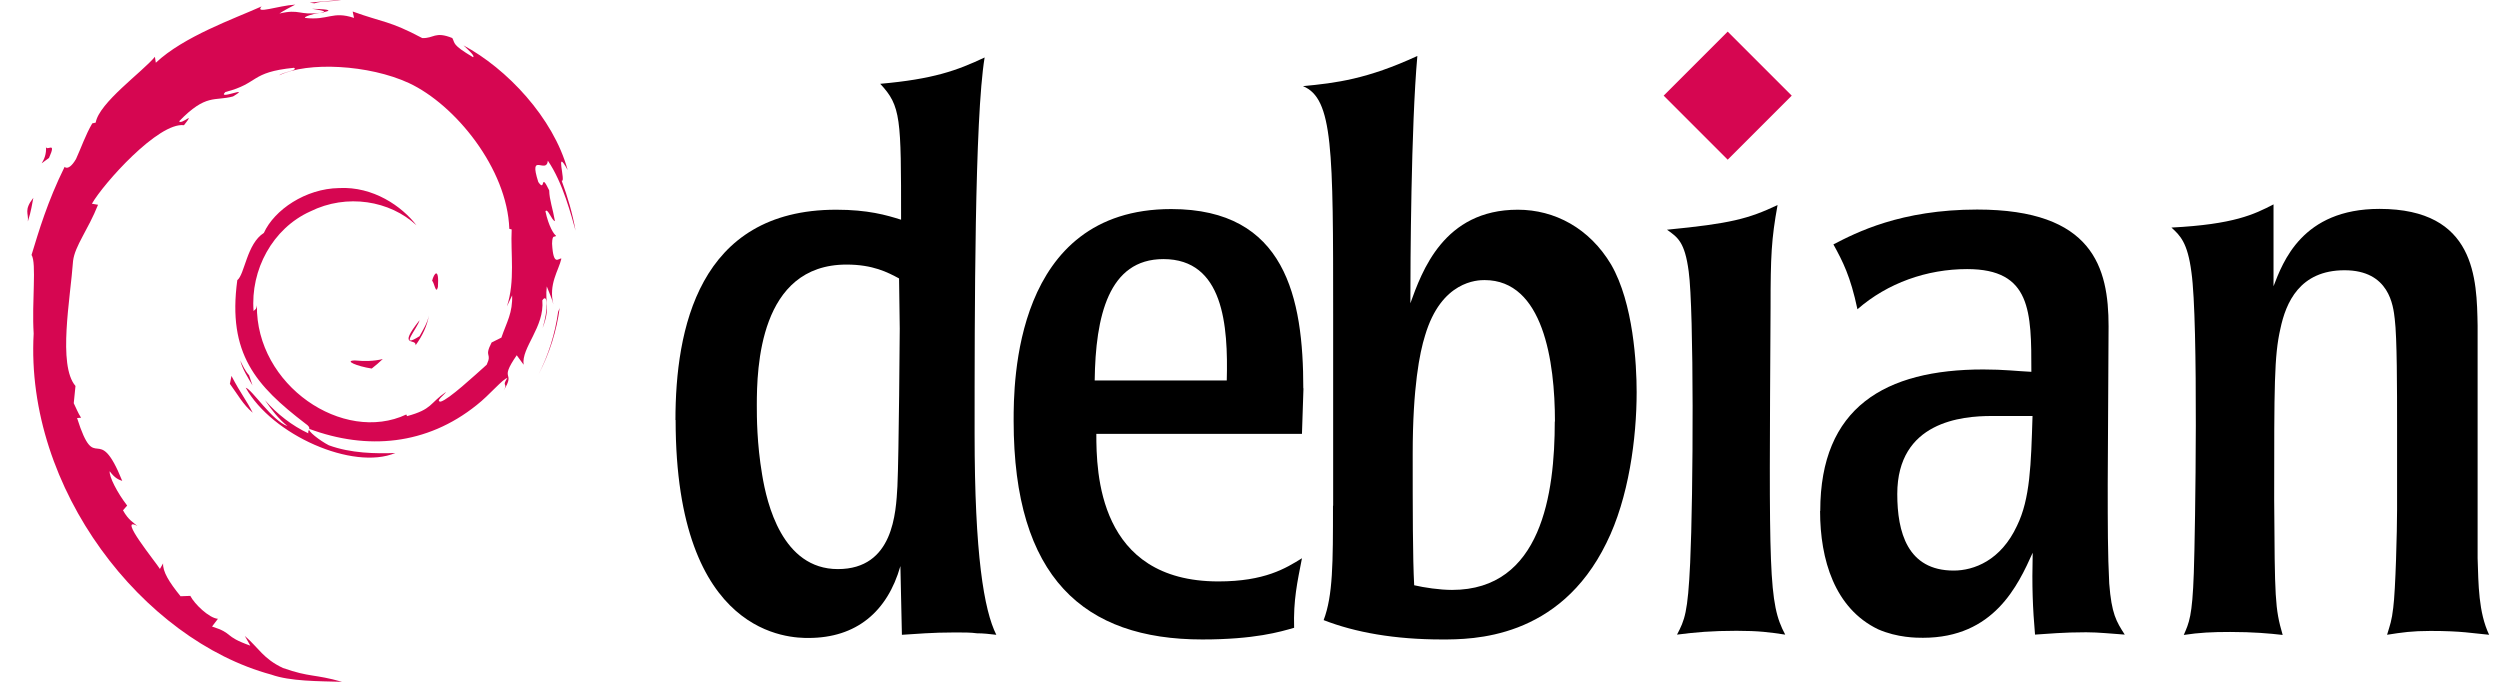 <svg width="88" height="24" viewBox="0 0 88 24" fill="none" xmlns="http://www.w3.org/2000/svg">
<path d="M12.491 12.688C12.094 12.694 12.566 12.893 13.085 12.973C13.229 12.861 13.359 12.747 13.474 12.638C13.152 12.718 12.821 12.718 12.491 12.688Z" fill="#D60651"/>
<path d="M14.627 12.156C14.864 11.828 15.037 11.472 15.098 11.101C15.045 11.365 14.901 11.594 14.768 11.834C14.025 12.302 14.699 11.557 14.768 11.272C13.969 12.278 14.659 11.876 14.629 12.159" fill="#D60651"/>
<path d="M15.415 10.103C15.463 9.387 15.274 9.613 15.21 9.887C15.284 9.927 15.343 10.393 15.415 10.103Z" fill="#D60651"/>
<path d="M10.981 0.309C11.194 0.346 11.439 0.376 11.405 0.426C11.639 0.376 11.69 0.328 10.981 0.309Z" fill="#D60651"/>
<path d="M11.405 0.429L11.256 0.461L11.394 0.447L11.405 0.429Z" fill="#D60651"/>
<path d="M18.027 10.374C18.051 11.019 17.838 11.33 17.649 11.884L17.305 12.055C17.023 12.601 17.335 12.401 17.132 12.838C16.693 13.229 15.798 14.06 15.513 14.137C15.303 14.132 15.655 13.889 15.7 13.796C15.111 14.201 15.228 14.403 14.328 14.648L14.302 14.59C12.084 15.633 9.003 13.565 9.043 10.745C9.019 10.923 8.976 10.878 8.926 10.95C8.811 9.498 9.597 8.039 10.92 7.443C12.214 6.801 13.732 7.065 14.659 7.93C14.15 7.262 13.135 6.556 11.934 6.62C10.758 6.638 9.655 7.387 9.288 8.199C8.686 8.577 8.614 9.663 8.353 9.861C7.999 12.459 9.019 13.581 10.742 14.904C11.013 15.088 10.819 15.114 10.853 15.253C10.281 14.984 9.756 14.579 9.325 14.084C9.554 14.419 9.802 14.744 10.121 15C9.581 14.816 8.859 13.692 8.649 13.647C9.578 15.314 12.425 16.571 13.916 15.945C13.226 15.972 12.35 15.958 11.575 15.674C11.25 15.506 10.808 15.159 10.885 15.096C12.92 15.854 15.018 15.671 16.778 14.259C17.226 13.911 17.715 13.317 17.857 13.309C17.644 13.628 17.894 13.463 17.729 13.746C18.174 13.027 17.534 13.453 18.189 12.505L18.432 12.838C18.341 12.241 19.175 11.514 19.09 10.572C19.281 10.284 19.303 10.883 19.1 11.546C19.382 10.809 19.175 10.691 19.247 10.082C19.324 10.287 19.428 10.502 19.481 10.718C19.297 10.007 19.667 9.52 19.761 9.104C19.67 9.064 19.478 9.418 19.433 8.577C19.441 8.212 19.534 8.385 19.572 8.295C19.5 8.252 19.313 7.973 19.199 7.437C19.281 7.31 19.42 7.765 19.534 7.783C19.462 7.357 19.337 7.03 19.332 6.702C19.002 6.013 19.215 6.796 18.948 6.407C18.597 5.312 19.239 6.154 19.284 5.656C19.817 6.428 20.12 7.624 20.259 8.116C20.152 7.512 19.982 6.929 19.771 6.362C19.934 6.431 19.51 5.121 19.982 5.986C19.478 4.138 17.83 2.407 16.315 1.598C16.499 1.768 16.733 1.981 16.65 2.013C15.897 1.566 16.027 1.529 15.921 1.339C15.306 1.089 15.266 1.361 14.861 1.339C13.703 0.724 13.479 0.791 12.414 0.405L12.462 0.631C11.695 0.376 11.567 0.727 10.739 0.631C10.688 0.591 11.005 0.487 11.266 0.45C10.523 0.549 10.558 0.304 9.834 0.477C10.012 0.352 10.201 0.269 10.393 0.162C9.788 0.2 8.949 0.514 9.208 0.226C8.223 0.666 6.468 1.284 5.485 2.208L5.453 2C5.003 2.54 3.488 3.616 3.368 4.316L3.248 4.343C3.014 4.74 2.862 5.19 2.676 5.597C2.37 6.119 2.226 5.8 2.271 5.88C1.669 7.102 1.368 8.13 1.11 8.974C1.294 9.248 1.115 10.633 1.185 11.741C0.881 17.21 5.024 22.522 9.551 23.747C10.214 23.984 11.202 23.976 12.041 24C11.05 23.718 10.923 23.851 9.959 23.513C9.264 23.185 9.109 22.81 8.617 22.384L8.811 22.727C7.844 22.384 8.249 22.304 7.464 22.054L7.671 21.782C7.357 21.758 6.841 21.255 6.699 20.975L6.356 20.988C5.943 20.48 5.725 20.115 5.741 19.83L5.629 20.027C5.504 19.811 4.114 18.121 4.835 18.515C4.702 18.392 4.524 18.315 4.329 17.963L4.476 17.796C4.13 17.348 3.837 16.776 3.861 16.587C4.045 16.837 4.175 16.882 4.303 16.928C3.427 14.755 3.376 16.808 2.713 14.715L2.854 14.704C2.748 14.542 2.681 14.366 2.596 14.193L2.657 13.586C2.026 12.856 2.481 10.484 2.572 9.184C2.636 8.654 3.099 8.092 3.451 7.208L3.235 7.171C3.645 6.455 5.578 4.295 6.476 4.407C6.91 3.861 6.391 4.407 6.305 4.269C7.259 3.283 7.557 3.571 8.201 3.395C8.894 2.982 7.605 3.555 7.935 3.238C9.133 2.932 8.784 2.543 10.348 2.386C10.513 2.479 9.964 2.53 9.828 2.652C10.827 2.162 12.989 2.274 14.395 2.924C16.025 3.685 17.854 5.935 17.928 8.055L18.011 8.076C17.968 8.918 18.139 9.892 17.843 10.787L18.043 10.364" fill="#D60651"/>
<path d="M8.148 13.232L8.092 13.511C8.353 13.865 8.561 14.251 8.896 14.528C8.657 14.06 8.478 13.865 8.148 13.232Z" fill="#D60651"/>
<path d="M8.766 13.208C8.627 13.053 8.545 12.869 8.454 12.686C8.542 13.008 8.723 13.285 8.888 13.567L8.766 13.205" fill="#D60651"/>
<path d="M19.705 10.83L19.646 10.976C19.54 11.738 19.308 12.491 18.951 13.189C19.343 12.451 19.596 11.647 19.702 10.83" fill="#D60651"/>
<path d="M11.061 0.12C11.33 0.021 11.722 0.067 12.009 0C11.636 0.032 11.266 0.051 10.901 0.096L11.064 0.117" fill="#D60651"/>
<path d="M1.616 5.142C1.677 5.714 1.185 5.938 1.725 5.56C2.016 4.908 1.614 5.379 1.616 5.142Z" fill="#D60651"/>
<path d="M0.98 7.797C1.105 7.413 1.126 7.184 1.174 6.963C0.83 7.403 1.014 7.498 0.98 7.797Z" fill="#D60651"/>
<path d="M31.671 11.573C31.671 11.573 31.642 15.982 31.589 17.12C31.536 18.042 31.454 20.032 29.493 20.032C27.533 20.032 26.993 17.719 26.828 16.715C26.64 15.6 26.64 14.673 26.64 14.268C26.64 12.964 26.723 9.313 29.798 9.313C30.726 9.313 31.242 9.583 31.647 9.801L31.671 11.567V11.573ZM23.782 14.784C23.782 22.456 27.861 22.456 28.46 22.456C30.145 22.456 31.237 21.529 31.694 19.926L31.747 22.345C32.264 22.315 32.78 22.262 33.626 22.262C33.925 22.262 34.172 22.262 34.389 22.292C34.606 22.292 34.823 22.315 35.07 22.345C34.635 21.476 34.306 19.515 34.306 15.271C34.306 11.027 34.306 4.148 34.659 2.023C33.678 2.487 32.839 2.786 30.984 2.95C31.718 3.737 31.718 4.148 31.718 7.734C31.201 7.57 30.55 7.382 29.434 7.382C24.568 7.382 23.776 11.626 23.776 14.784" fill="black"/>
<path d="M38.533 13.393C38.562 11.133 39.02 9.12 40.951 9.12C43.07 9.12 43.234 11.456 43.182 13.393H38.533ZM45.876 13.669C45.876 10.487 45.254 7.359 41.227 7.359C35.68 7.359 35.68 13.51 35.68 14.813C35.68 20.337 38.157 22.509 42.319 22.509C44.168 22.509 45.066 22.239 45.553 22.098C45.524 21.118 45.665 20.495 45.829 19.65C45.26 20.003 44.52 20.466 42.888 20.466C38.644 20.466 38.591 16.604 38.591 15.271H45.829L45.882 13.669" fill="black"/>
<path d="M54.728 14.837C54.728 17.367 54.264 20.765 51.112 20.765C50.678 20.765 50.132 20.683 49.779 20.601C49.727 19.621 49.727 17.936 49.727 15.976C49.727 13.633 49.973 12.412 50.161 11.814C50.73 9.883 52.01 9.859 52.257 9.859C54.323 9.859 54.734 12.718 54.734 14.837H54.728ZM46.921 17.801C46.921 19.814 46.921 20.959 46.592 21.828C47.707 22.262 49.093 22.509 50.754 22.509C51.816 22.509 54.886 22.509 56.547 19.11C57.334 17.531 57.61 15.412 57.61 13.804C57.61 12.823 57.498 10.675 56.712 9.313C55.949 8.033 54.728 7.382 53.425 7.382C50.813 7.382 50.05 9.56 49.645 10.675C49.645 9.29 49.668 4.447 49.891 1.97C48.124 2.786 47.032 2.921 45.864 3.032C46.927 3.467 46.927 5.263 46.927 11.109V17.801" fill="black"/>
<path d="M62.84 22.339C62.294 22.256 61.913 22.204 61.126 22.204C60.258 22.204 59.659 22.256 59.031 22.339C59.301 21.822 59.412 21.576 59.494 19.809C59.606 17.39 59.629 10.916 59.442 9.554C59.306 8.521 59.06 8.356 58.678 8.086C60.909 7.869 61.537 7.705 62.57 7.218C62.353 8.415 62.324 9.014 62.324 10.834C62.271 20.22 62.242 21.223 62.84 22.339Z" fill="black"/>
<path d="M71.545 14.643C71.492 16.357 71.463 17.555 70.999 18.506C70.43 19.732 69.479 20.084 68.769 20.084C67.137 20.084 66.784 18.723 66.784 17.39C66.784 14.837 69.068 14.643 70.101 14.643H71.545ZM64.067 17.989C64.067 19.703 64.583 21.417 66.109 22.151C66.79 22.45 67.471 22.45 67.688 22.45C70.189 22.45 71.034 20.601 71.551 19.456C71.522 20.654 71.551 21.388 71.633 22.338C72.12 22.309 72.613 22.256 73.429 22.256C73.893 22.256 74.327 22.309 74.791 22.338C74.492 21.875 74.327 21.605 74.245 20.542C74.192 19.509 74.192 18.476 74.192 17.032L74.222 11.485C74.222 9.419 73.676 7.376 69.596 7.376C66.902 7.376 65.329 8.192 64.536 8.603C64.865 9.202 65.135 9.718 65.382 10.886C66.444 9.959 67.829 9.472 69.244 9.472C71.504 9.472 71.504 10.969 71.504 13.088C70.987 13.064 70.553 13.005 69.813 13.005C66.356 13.005 64.073 14.338 64.073 17.983" fill="black"/>
<path d="M87.212 19.65C87.242 20.578 87.242 21.552 87.617 22.344C87.019 22.291 86.666 22.209 85.551 22.209C84.9 22.209 84.547 22.262 84.025 22.344C84.13 21.992 84.189 21.857 84.242 21.393C84.324 20.771 84.377 18.676 84.377 17.942V15.007C84.377 13.727 84.377 11.878 84.295 11.227C84.242 10.763 84.107 9.513 82.528 9.513C80.949 9.513 80.462 10.652 80.268 11.579C80.051 12.53 80.051 13.563 80.051 17.59C80.074 21.071 80.074 21.399 80.35 22.35C79.887 22.297 79.317 22.245 78.501 22.245C77.85 22.245 77.415 22.268 76.869 22.35C77.057 21.916 77.169 21.699 77.222 20.172C77.275 18.676 77.386 11.332 77.139 9.589C77.004 8.527 76.734 8.286 76.435 8.01C78.636 7.898 79.347 7.546 80.028 7.194V10.076C80.356 9.231 81.031 7.353 83.755 7.353C87.153 7.353 87.183 9.83 87.212 11.461V19.65Z" fill="black"/>
<path d="M63.069 3.367L60.815 5.621L58.561 3.367L60.815 1.113L63.069 3.367Z" fill="#D60651"/>
</svg>

